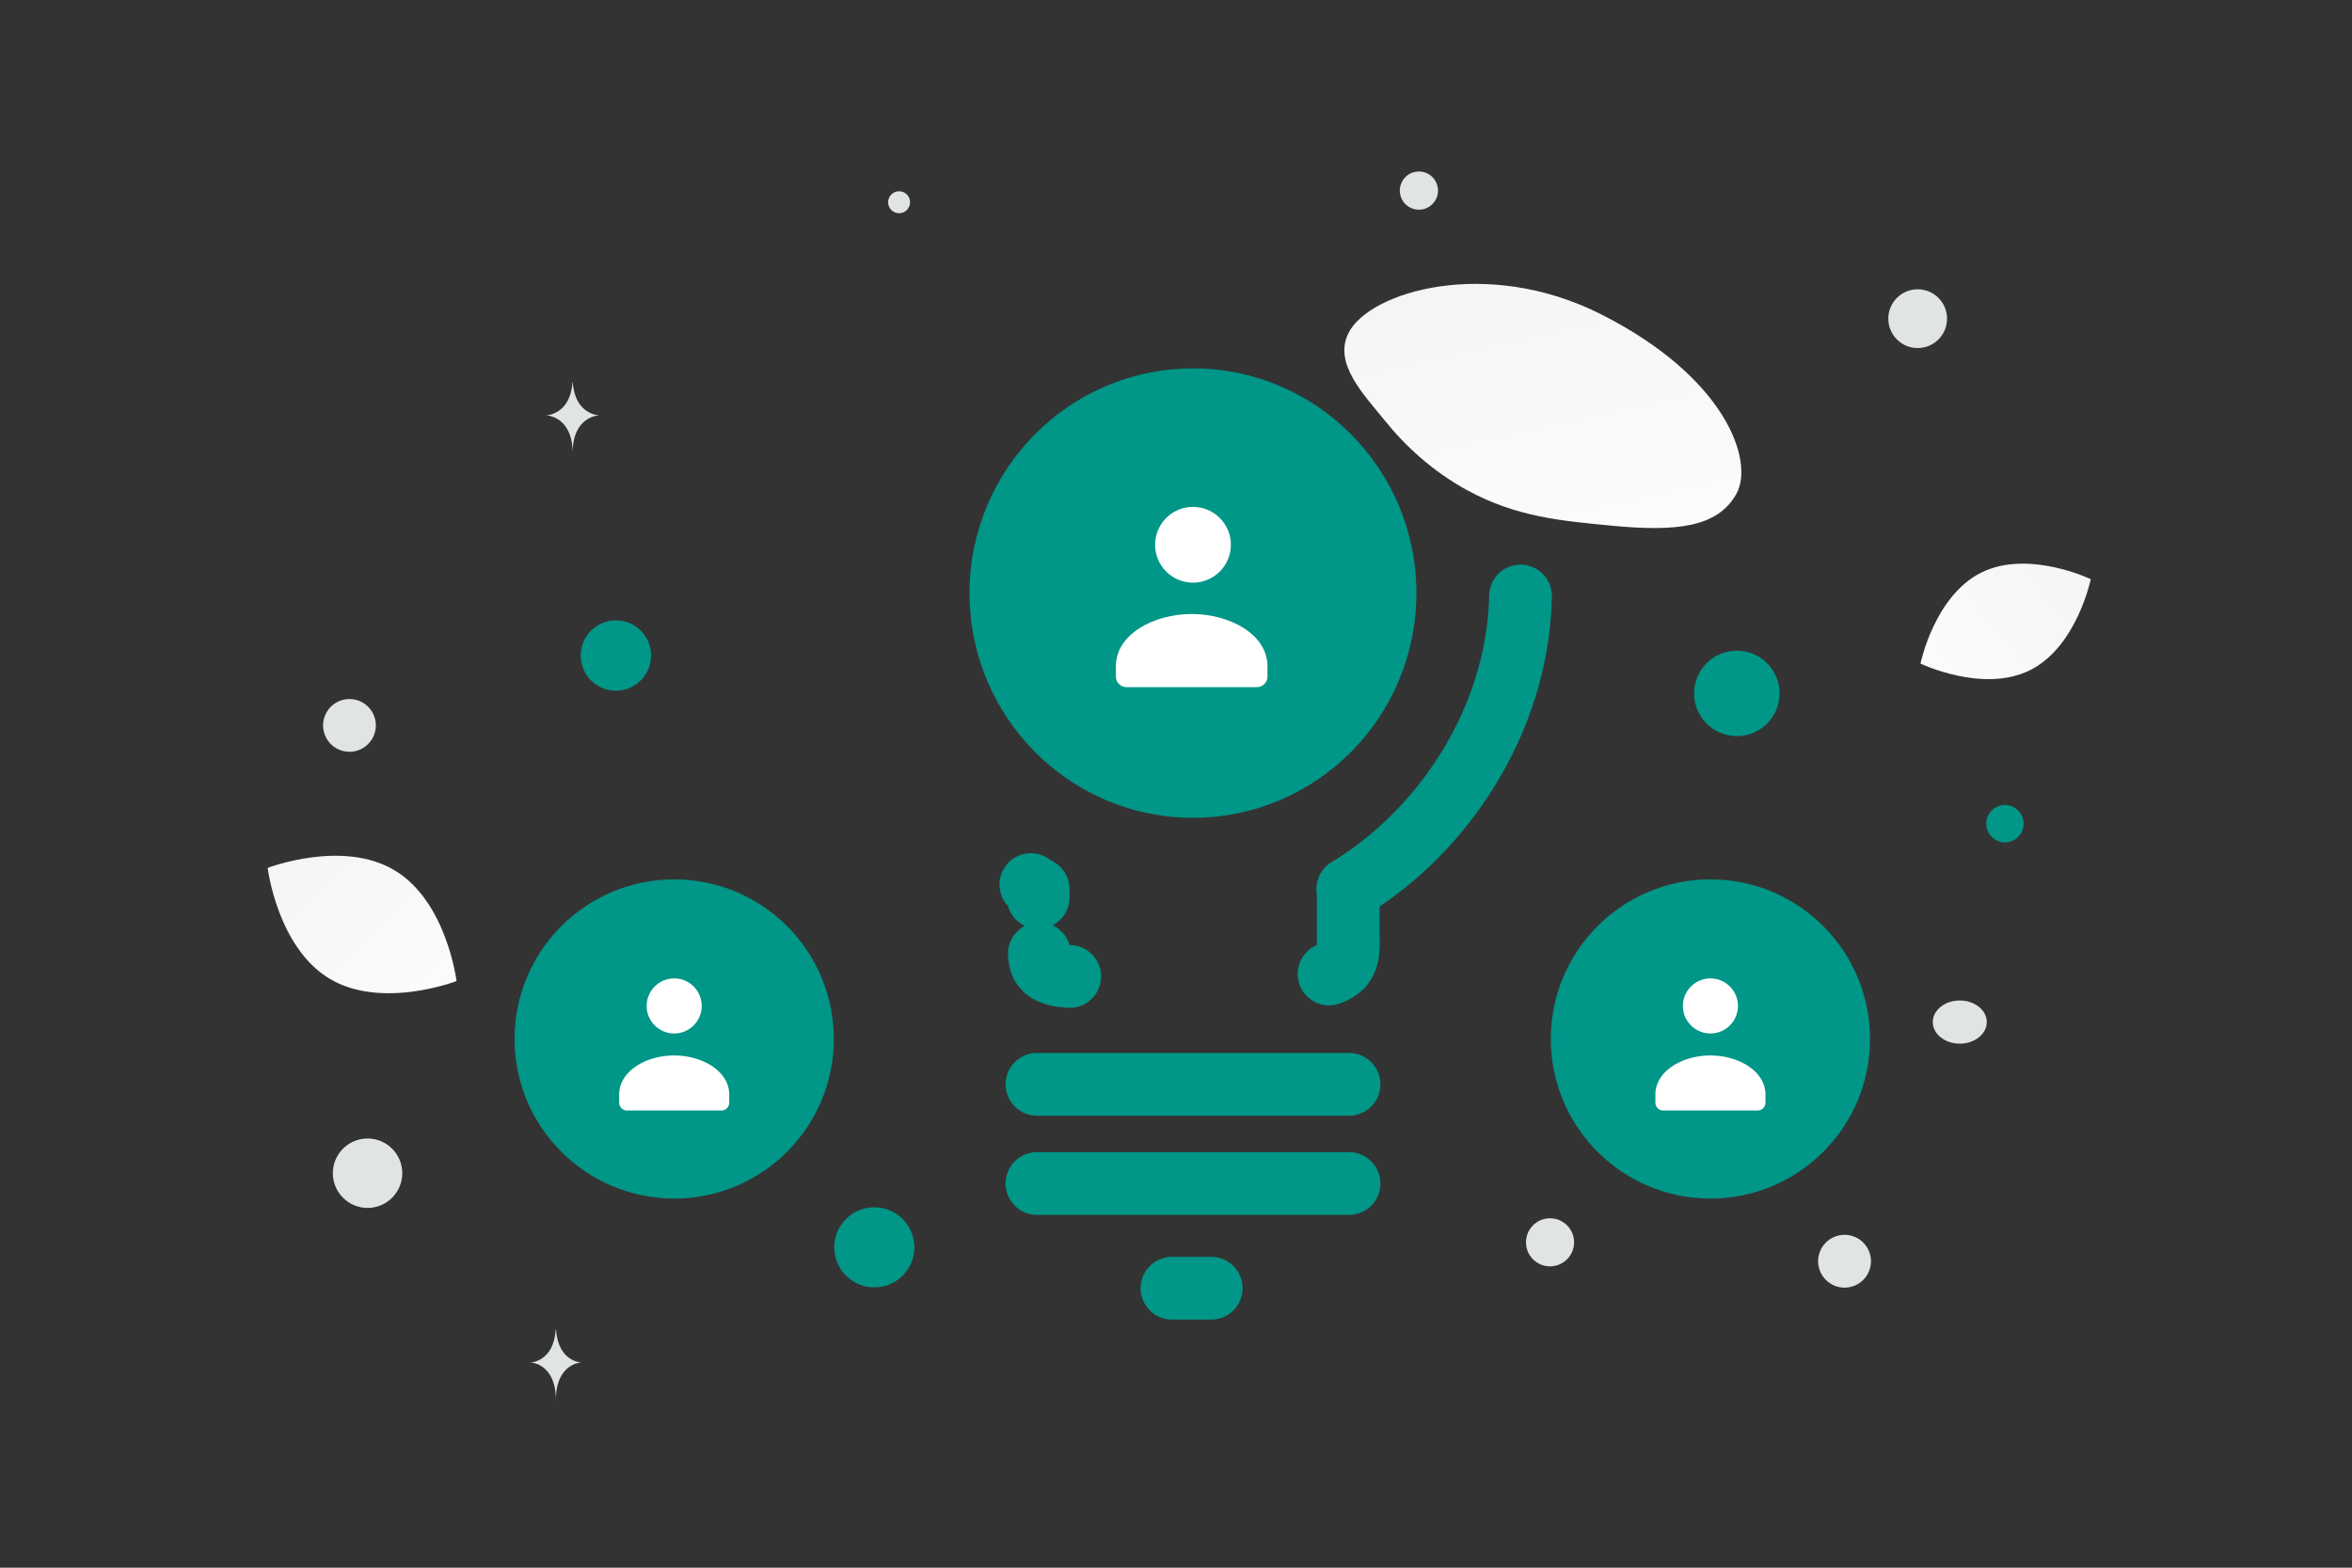 <svg width="900" height="600" viewBox="0 0 900 600" fill="none" xmlns="http://www.w3.org/2000/svg"><rect x="0" y="0" width="900" height="600" fill="#333333" stroke="none"/><path fill="transparent" d="M0 0h900v600H0z"/><path d="M664.402 189.063c-7.16 12.777-22.839 14.533-47.96 12.105-18.892-1.83-36.12-3.245-55.013-13.546-13.224-7.205-23.692-16.953-31.332-26.421-8.28-10.256-19.836-21.962-14.171-33.591 7.785-15.975 52.806-29.43 96.523-7.427 48.023 24.177 58.956 56.392 51.953 68.88z" fill="url(#a)"/><path d="M776.741 256.523c-17.988 8.923-41.863-2.551-41.863-2.551s5.306-25.935 23.304-34.845c17.988-8.923 41.852 2.537 41.852 2.537s-5.306 25.936-23.293 34.859z" fill="url(#b)"/><path d="M126.112 374.579c19.956 11.96 48.586.904 48.586.904s-3.743-30.444-23.711-42.391c-19.956-11.96-48.574-.917-48.574-.917s3.743 30.443 23.699 42.404z" fill="url(#c)"/><circle cx="664.607" cy="265.384" r="16.352" transform="rotate(180 664.607 265.384)" fill="#009688"/><circle cx="235.674" cy="250.893" r="13.461" transform="rotate(180 235.674 250.893)" fill="#009688"/><circle r="15.329" transform="matrix(-1 0 0 1 334.562 477.383)" fill="#009688"/><circle r="7.154" transform="matrix(-1 0 0 1 767.193 315.242)" fill="#009688"/><circle r="9.198" transform="matrix(-1 0 0 1 593.125 475.47)" fill="#E1E4E5"/><circle r="13.286" transform="matrix(-1 0 0 1 140.647 449.018)" fill="#E1E4E5"/><circle r="10.111" transform="matrix(-1 0 0 1 705.822 482.711)" fill="#E1E4E5"/><circle r="11.242" transform="matrix(-1 0 0 1 733.803 121.964)" fill="#E1E4E5"/><circle r="10.095" transform="scale(1 -1) rotate(-75 -114.048 -225.953)" fill="#E1E4E5"/><circle r="4.202" transform="matrix(-1 0 0 1 344.041 77.402)" fill="#E1E4E5"/><ellipse rx="10.33" ry="8.264" transform="matrix(-1 0 0 1 749.917 391.178)" fill="#E1E4E5"/><circle r="7.308" transform="scale(1 -1) rotate(-75 223.94 -390.268)" fill="#E1E4E5"/><path d="M219.042 146.427h.147c.872 12.347 10.054 12.537 10.054 12.537s-10.126.198-10.126 14.464c0-14.266-10.125-14.464-10.125-14.464s9.178-.19 10.05-12.537zm-6.404 362.533h.142c.836 12.31 9.652 12.5 9.652 12.5s-9.721.197-9.721 14.421c0-14.224-9.722-14.421-9.722-14.421s8.813-.19 9.649-12.5z" fill="#E1E4E5"/><path d="M397.262 340.293v3.185a11.992 11.992 0 0 0-2.798-4.932c.933.6 1.866 1.182 2.798 1.747zm118.642-.159c36.59-22.157 64.954-65.044 65.92-112.03-.853 44.308-25.898 85.487-60.605 108.868a11.998 11.998 0 0 0-5.296 9.952v11.93c0 .138.002.275.007.413.156 4.514-.114 8.082-2.681 10.807-1.096 1.027-2.587 1.997-4.687 2.703a12.002 12.002 0 0 0 7.342-11.06v-21.583zm-115.047 30.147a11.985 11.985 0 0 0 5.385 3.169c-.6-.098-1.18-.215-1.739-.354-2.366-.589-3.827-1.438-4.776-2.413-1.324-1.362-1.871-2.976-2.011-5.685a11.99 11.99 0 0 0 3.141 5.283zm8.405 3.436c.152 0 .075.003-.13-.001l.13.001zm106.642-33.608a.896.896 0 0 1-.169.126 2.64 2.64 0 0 0 .105-.062l.061-.037v-.001a.081.081 0 0 0 .003-.011v-.015zM396.794 415h119.42m-119.42 37.964h119.42m-67.747 40.073h15.019" stroke="#009688" stroke-width="24" stroke-linecap="round" stroke-linejoin="round"/><circle r="61.08" transform="matrix(-1 0 0 1 257.984 397.641)" fill="#009688"/><path fill-rule="evenodd" clip-rule="evenodd" d="M279.046 419.011v3.005a3.009 3.009 0 0 1-3.009 3.006h-36.106a3.009 3.009 0 0 1-3.009-3.006v-3.053c0-9.095 10.405-15.003 21.062-15.003 10.658 0 21.062 5.911 21.062 15.003m-13.616-41.406c4.113 4.113 4.113 10.78 0 14.893-4.112 4.113-10.78 4.113-14.893 0-4.112-4.113-4.112-10.78 0-14.893 4.113-4.113 10.781-4.113 14.893 0z" fill="#fff"/><ellipse rx="85.5" ry="86" transform="matrix(-1 0 0 1 456.5 227)" fill="#009688"/><path fill-rule="evenodd" clip-rule="evenodd" d="M485 255.009v3.996c0 2.205-1.856 3.995-4.143 3.995h-49.714c-2.287 0-4.143-1.79-4.143-3.995v-4.06c0-12.09 14.326-19.945 29-19.945s29 7.859 29 19.945m-18.247-56.698c5.663 5.663 5.663 14.843 0 20.506s-14.843 5.663-20.506 0-5.663-14.843 0-20.506 14.843-5.663 20.506 0z" fill="#fff"/><circle r="61.08" transform="matrix(-1 0 0 1 654.498 397.641)" fill="#009688"/><path fill-rule="evenodd" clip-rule="evenodd" d="M675.561 419.011v3.005a3.009 3.009 0 0 1-3.009 3.006h-36.107a3.008 3.008 0 0 1-3.008-3.006v-3.053c0-9.095 10.404-15.003 21.062-15.003 10.657 0 21.062 5.911 21.062 15.003m-13.616-41.406c4.113 4.113 4.113 10.78 0 14.893-4.112 4.113-10.78 4.113-14.893 0-4.113-4.113-4.113-10.78 0-14.893 4.113-4.113 10.781-4.113 14.893 0z" fill="#fff"/><defs><linearGradient id="a" x1="616.171" y1="271.872" x2="552.358" y2="-14.877" gradientUnits="userSpaceOnUse"><stop stop-color="#fff"/><stop offset="1" stop-color="#EEE"/></linearGradient><linearGradient id="b" x1="707.665" y1="284.356" x2="856.03" y2="166.999" gradientUnits="userSpaceOnUse"><stop stop-color="#fff"/><stop offset="1" stop-color="#EEE"/></linearGradient><linearGradient id="c" x1="203.336" y1="413.079" x2="42.764" y2="263.886" gradientUnits="userSpaceOnUse"><stop stop-color="#fff"/><stop offset="1" stop-color="#EEE"/></linearGradient></defs></svg>